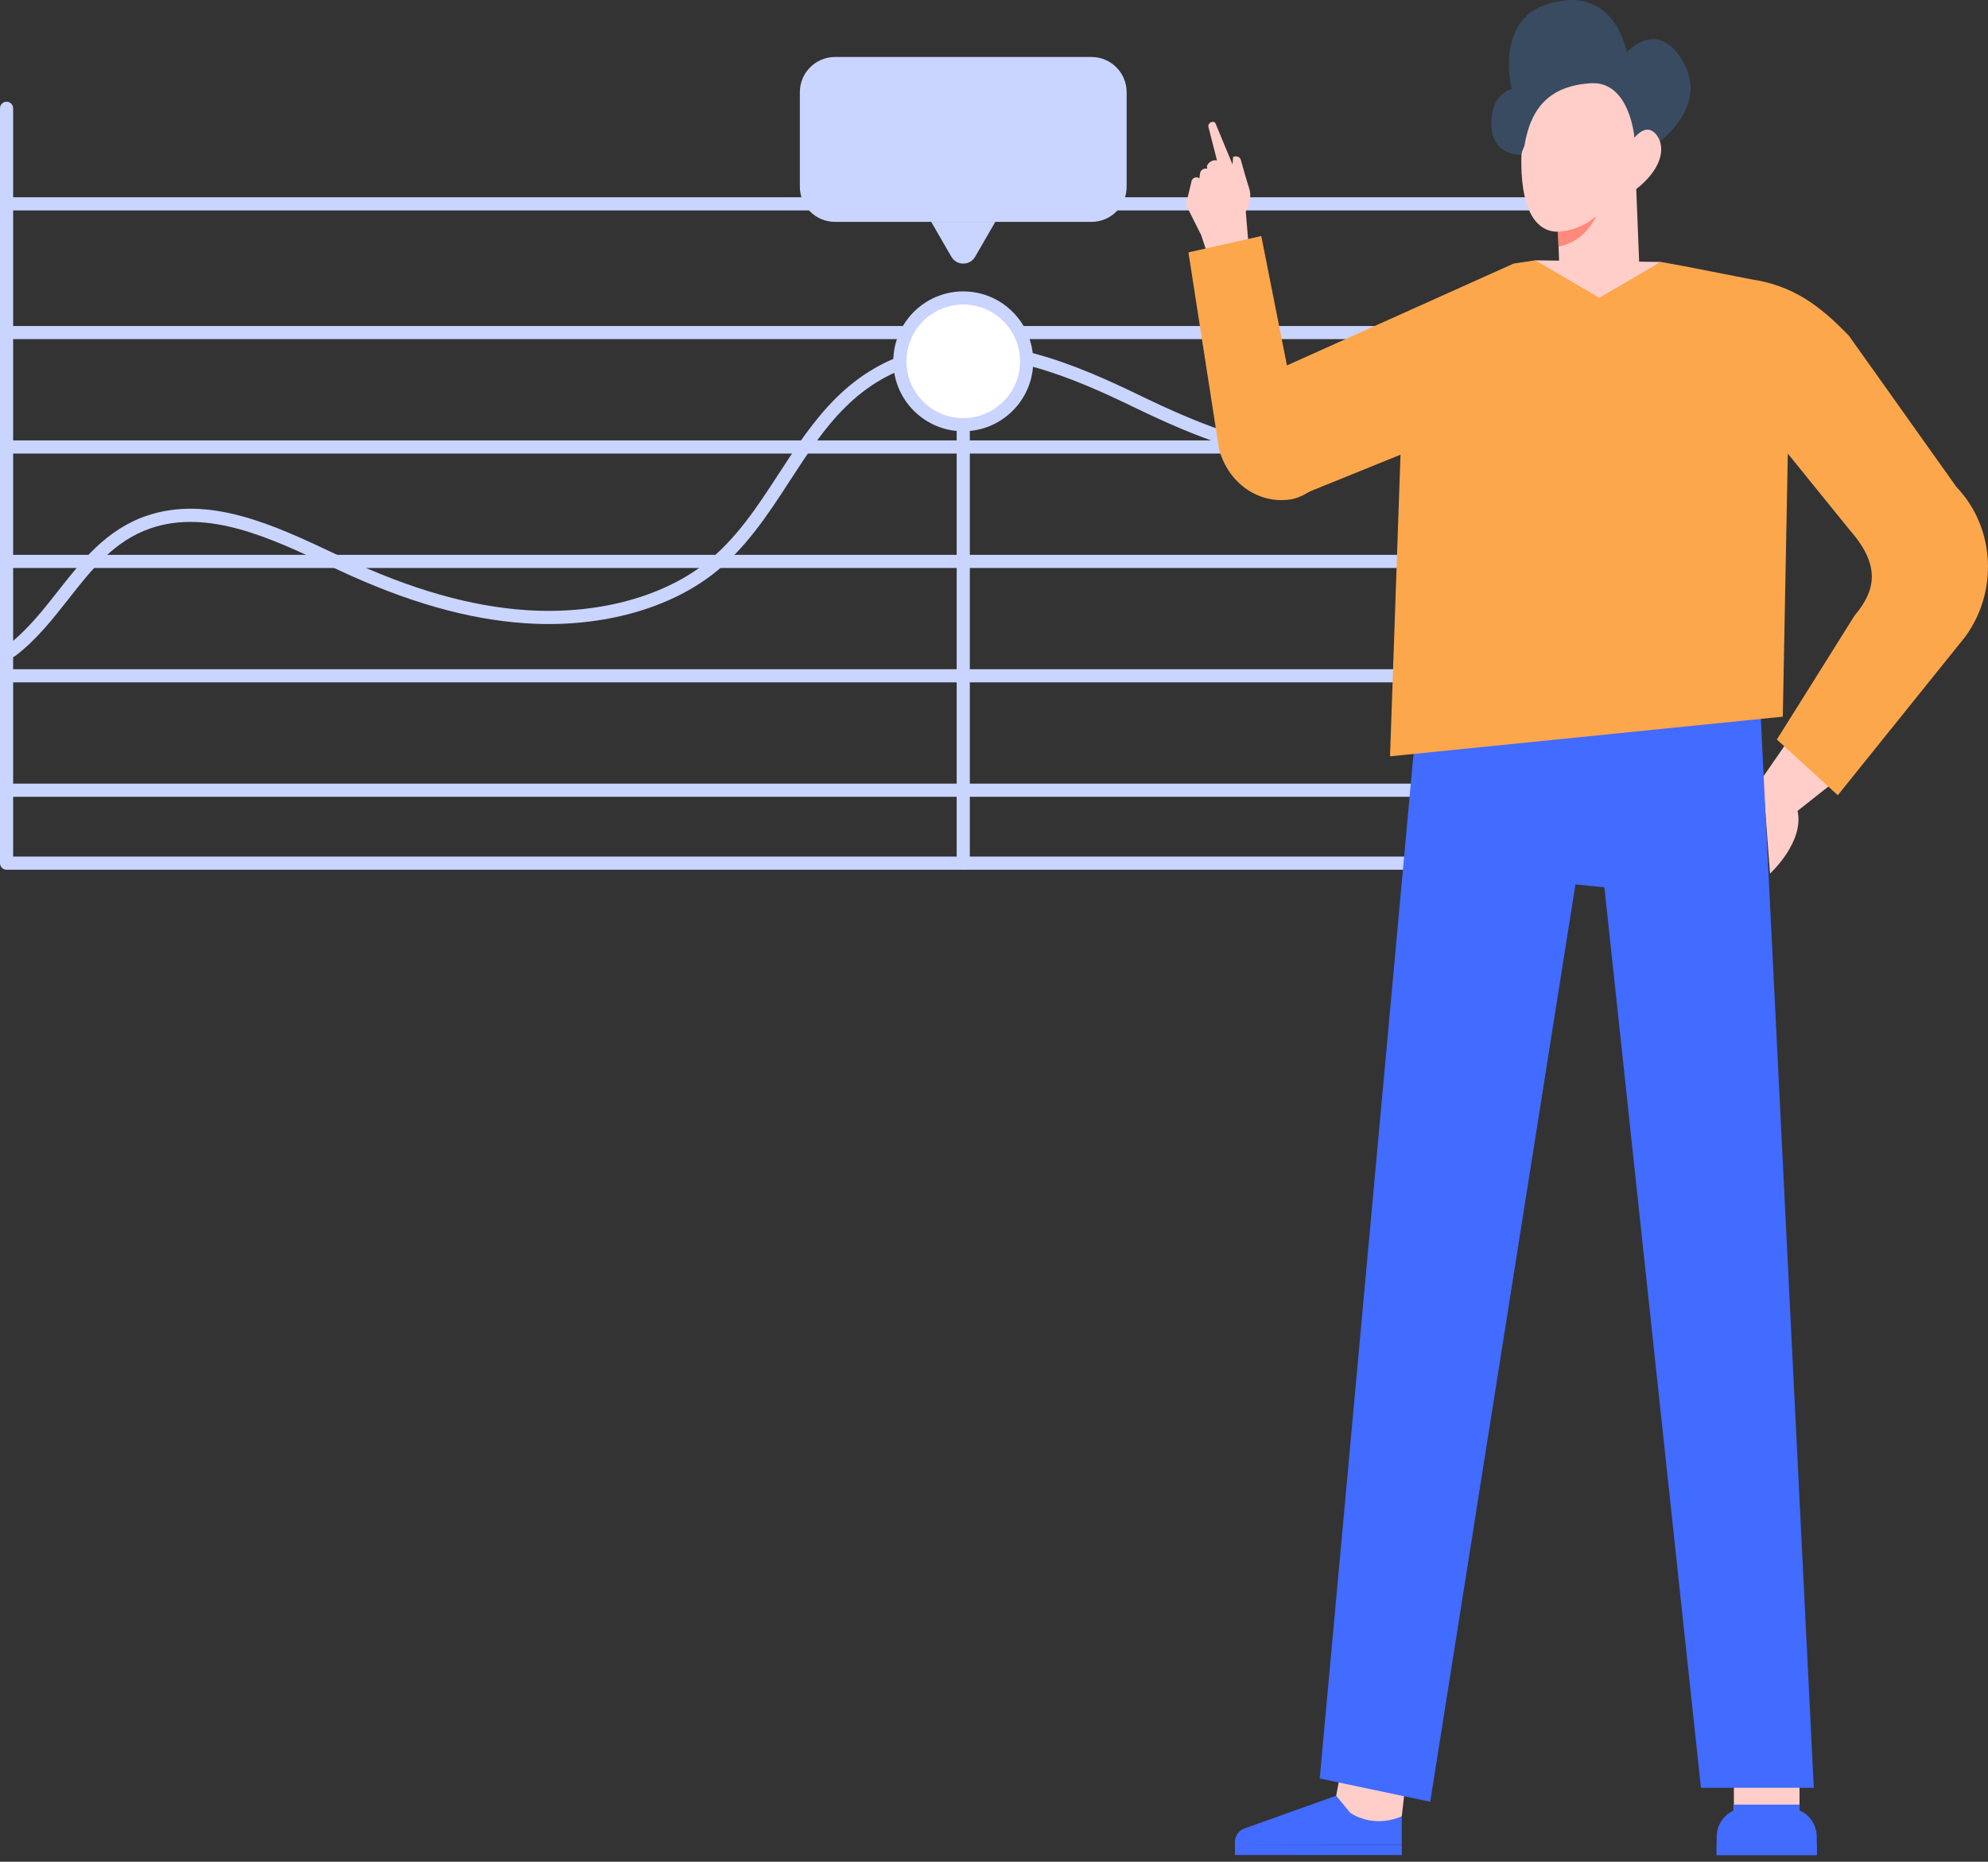 <svg height="281" viewBox="0 0 300 281" width="300" xmlns="http://www.w3.org/2000/svg"><rect x="0" y="0" width="300" height="281" fill="#333333" stroke="none"/><g fill="none" fill-rule="evenodd"><g fill="#c9d5ff"><path d="m243.879 120.261h-242.887c-.548 0-.992-.445-.992-.992s.445-.992.992-.992h242.887c.548 0 .992.445.992.992s-.445.992-.992.992"/><path d="m243.879 102.992h-242.887c-.548 0-.992-.443-.992-.992 0-.548.445-.992.992-.992h242.887c.548 0 .992.445.992.992 0 .55-.445.992-.992.992"/><path d="m243.879 85.726h-242.887c-.548 0-.992-.445-.992-.992 0-.55.445-.992.992-.992h242.887c.548 0 .992.443.992.992 0 .548-.445.992-.992.992"/><path d="m242.842 68.457h-241.849c-.548 0-.992-.445-.992-.992 0-.548.445-.992.992-.992h241.849c.548 0 .992.445.992.992 0 .548-.445.992-.992.992"/><path d="m243.879 51.188h-242.887c-.548 0-.992-.443-.992-.992 0-.548.445-.992.992-.992h242.887c.548 0 .992.445.992.992 0 .55-.445.992-.992.992"/><path d="m243.879 31.762h-242.887c-.548 0-.992-.445-.992-.992 0-.55.445-.992.992-.992h242.887c.548 0 .992.443.992.992 0 .548-.445.992-.992.992"/></g><path d="m145.359 64.099v66.184z" fill="#fff"/><path d="m145.359 131.273c-.548 0-.992-.443-.992-.992v-66.182c0-.548.445-.992.992-.992.55 0 .992.445.992.992v66.182c0 .55-.443.992-.992.992" fill="#c9d5ff"/><path d="m1.717 99.198c-.3 0-.595-.135-.79-.391-.333-.435-.25-1.058.187-1.389 2.987-2.28 5.364-5.308 7.664-8.235 3.57-4.546 7.261-9.246 13.318-11.323 9.44-3.237 19.412 1.465 28.209 5.614l1.661.782c10.061 4.709 19.043 7.273 27.457 7.833 10.406.691 20.188-1.83 26.834-6.92 4.749-3.638 8.061-8.738 11.266-13.671 5.173-7.968 10.524-16.209 22.021-18.856 11.246-2.582 22.766 2.334 32.682 7.148 14.431 7.007 26.822 10.722 40.382 6.102 13.474-4.592 22.095-15.818 30.457-27.899.312-.452.929-.566 1.381-.252.45.312.562.931.25 1.381-6.852 9.902-16.239 23.466-31.45 28.648-15.038 5.128-29.021.054-41.888-6.193-9.611-4.667-20.751-9.444-31.37-6.999-10.716 2.467-15.616 10.014-20.803 18.001-3.294 5.074-6.702 10.323-11.72 14.167-7.023 5.38-17.297 8.055-28.173 7.325-8.666-.577-17.878-3.201-28.165-8.015l-1.669-.784c-8.454-3.991-18.039-8.511-26.719-5.533-5.501 1.887-8.853 6.154-12.401 10.672-2.375 3.024-4.832 6.154-8.021 8.587-.179.137-.391.202-.599.202" fill="#c9d5ff"/><path d="m243.879 131.273h-242.887c-.548 0-.992-.443-.992-.992v-113.937c0-.548.445-.992.992-.992.548 0 .992.445.992.992v112.945h241.895c.548 0 .992.445.992.992 0 .55-.445.992-.992.992" fill="#c9d5ff"/><path d="m150.723 54.536c0 2.963-2.401 5.364-5.364 5.364-2.961 0-5.362-2.401-5.362-5.364 0-2.963 2.401-5.364 5.362-5.364 2.963 0 5.364 2.401 5.364 5.364" fill="#c9d5ff"/><path d="m154.924 54.536c0 5.283-4.282 9.563-9.565 9.563-5.281 0-9.563-4.28-9.563-9.563 0-5.283 4.282-9.563 9.563-9.563 5.283 0 9.565 4.28 9.565 9.563" fill="#fff"/><path d="m145.359 45.965c-4.725 0-8.569 3.844-8.569 8.571 0 4.727 3.844 8.571 8.569 8.571 4.727 0 8.573-3.844 8.573-8.571 0-4.727-3.846-8.571-8.573-8.571zm0 19.126c-5.818 0-10.553-4.735-10.553-10.555s4.735-10.555 10.553-10.555c5.822 0 10.557 4.735 10.557 10.555s-4.735 10.555-10.557 10.555z" fill="#c9d5ff"/><path d="m147.59 54.536c0 1.232-.996 2.231-2.231 2.231-1.23 0-2.229-.998-2.229-2.231s.998-2.231 2.229-2.231c1.234 0 2.231.998 2.231 2.231" fill="#fff"/><path d="m164.706 33.491h-38.691c-2.933 0-5.312-2.377-5.312-5.31v-14.268c0-2.933 2.379-5.312 5.312-5.312h38.691c2.933 0 5.312 2.379 5.312 5.312v14.268c0 2.933-2.379 5.31-5.312 5.31" fill="#c9d5ff"/><path d="m147.157 38.75 3.034-5.259h-9.664l3.038 5.259c.796 1.383 2.792 1.383 3.592 0" fill="#c9d5ff"/><path d="m270.59 110.698-4.584 6.632 1.099 14.53s5.203-4.759 4.155-9.466l6.674-5.281s-4.713-5.348-7.344-6.416" fill="#ffcec8"/><path d="m250.629 39.535-9.476 6.303-10.653-5.61 1.199-.935z" fill="#ffcec8"/><path d="m211.537 274.147.788-6.963-9.668-1.522-1.024 5.372v3.114l3.491 2.086h3.092z" fill="#ffcec8"/><path d="m211.537 274.147v4.322l-25.181-.069v-.355c0-.929.568-1.756 1.417-2.058l13.859-4.953 2.113 2.566s3.27 2.463 7.791.548" fill="#426bff"/><path d="m186.356 278.4v1.586l25.181.006v-1.522z" fill="#426bff"/><path d="m261.654 274.147v-5.293h9.904v5.293l-3.489 2.086h-3.094z" fill="#ffcec8"/><path d="m271.561 272.377v1.77l-3.491 2.086h-3.094l-3.322-2.086v-1.77z" fill="#426bff"/><path d="m263.408 272.881h6.396c2.407 0 4.36 1.951 4.36 4.356v2.754h-15.114v-2.754c0-2.405 1.953-4.356 4.358-4.356" fill="#426bff"/><path d="m259.051 279.992h15.114v-1.542h-15.114z" fill="#426bff"/><path d="m265.492 103.905 8.22 165.932h-17.029l-14.57-135.905-4.372-.443-21.91 138.457-16.677-3.51 15.06-164.531z" fill="#426bff"/><path d="m228.429 39.777 3.27-.484 9.638 5.65 9.291-5.408 3.465.629 10.087 1.977c6.41.953 10.444 3.971 14.852 8.561l16.191 22.782c5.898 6.154 6.346 15.892 1.278 22.702l-19.166 23.841-9.194-8.408 11.72-18.703c3.203-3.79 3.953-7.551-.635-12.802l-9.436-11.653-.756 39.709-59.272 5.983 1.584-45.525-16.681 6.763c-2.985-5.632-3.302-11.466-.835-20.067z" fill="#fda74c"/><path d="m188.424 37.079-.431-5.154s1.095-1.703.506-3.518c-.405-1.25-.953-3.193-1.256-4.286-.125-.45-.643-.645-1.157-.435l-.091 1.139-2.56-6.178c-.111-.27-.474-.339-.778-.149-.236.149-.365.415-.306.641l1.302 5.084c-.058-.016-.462-.121-.917.141-.429.246-.577.631-.601.695.014.137.028.272.044.407-.284-.073-.607.006-.828.208-.175.161-.23.347-.246.421-.04.284-.077.568-.117.851-.163-.2-.474-.246-.756-.111-.272.131-.458.401-.456.667-.274 1.129-.544 2.258-.816 3.385l2.294 4.572 1.389 4.209z" fill="#ffcec8"/><path d="m194.665 75.39c-1.752.258-3.473-.01-5.021-.702-2.697-1.205-4.85-3.709-5.689-6.946l-4.614-29.648 10.992-2.469 7.598 38.32c-1.121.826-2.223 1.294-3.266 1.445" fill="#fda74c"/><path d="m235.114 34.973.175 4.854 12.143 1.272-.054-1.056-.46-11.518s4.737-3.368 3.582-7.2c0 0-.333-3.518-3.35-1.5l-.331-9.311-16.659.998-.488 10.629s-1.276 12.865 5.443 12.831" fill="#ffcec8"/><path d="m246.642 20.766s-.687-8.607-6.634-8.202c-5.947.407-8.984 3.461-9.962 9.426l-.532 1.345s-4.286.341-4.455-4.429c-.171-4.771 3.056-5.473 3.056-5.473s-3.024-11.853 7.333-13.236c0 0 7.567-2.139 10.083 7.662 0 0 4.584-5.245 8.454 1.453 3.87 6.698-3.485 12.014-3.485 12.014s-1.201-3.542-3.858-.56" fill="#384b61"/><path d="m235.114 34.973s3.221-.056 5.769-2.367c0 0-1.588 3.876-5.689 4.598z" fill="#ff897a"/></g></svg>